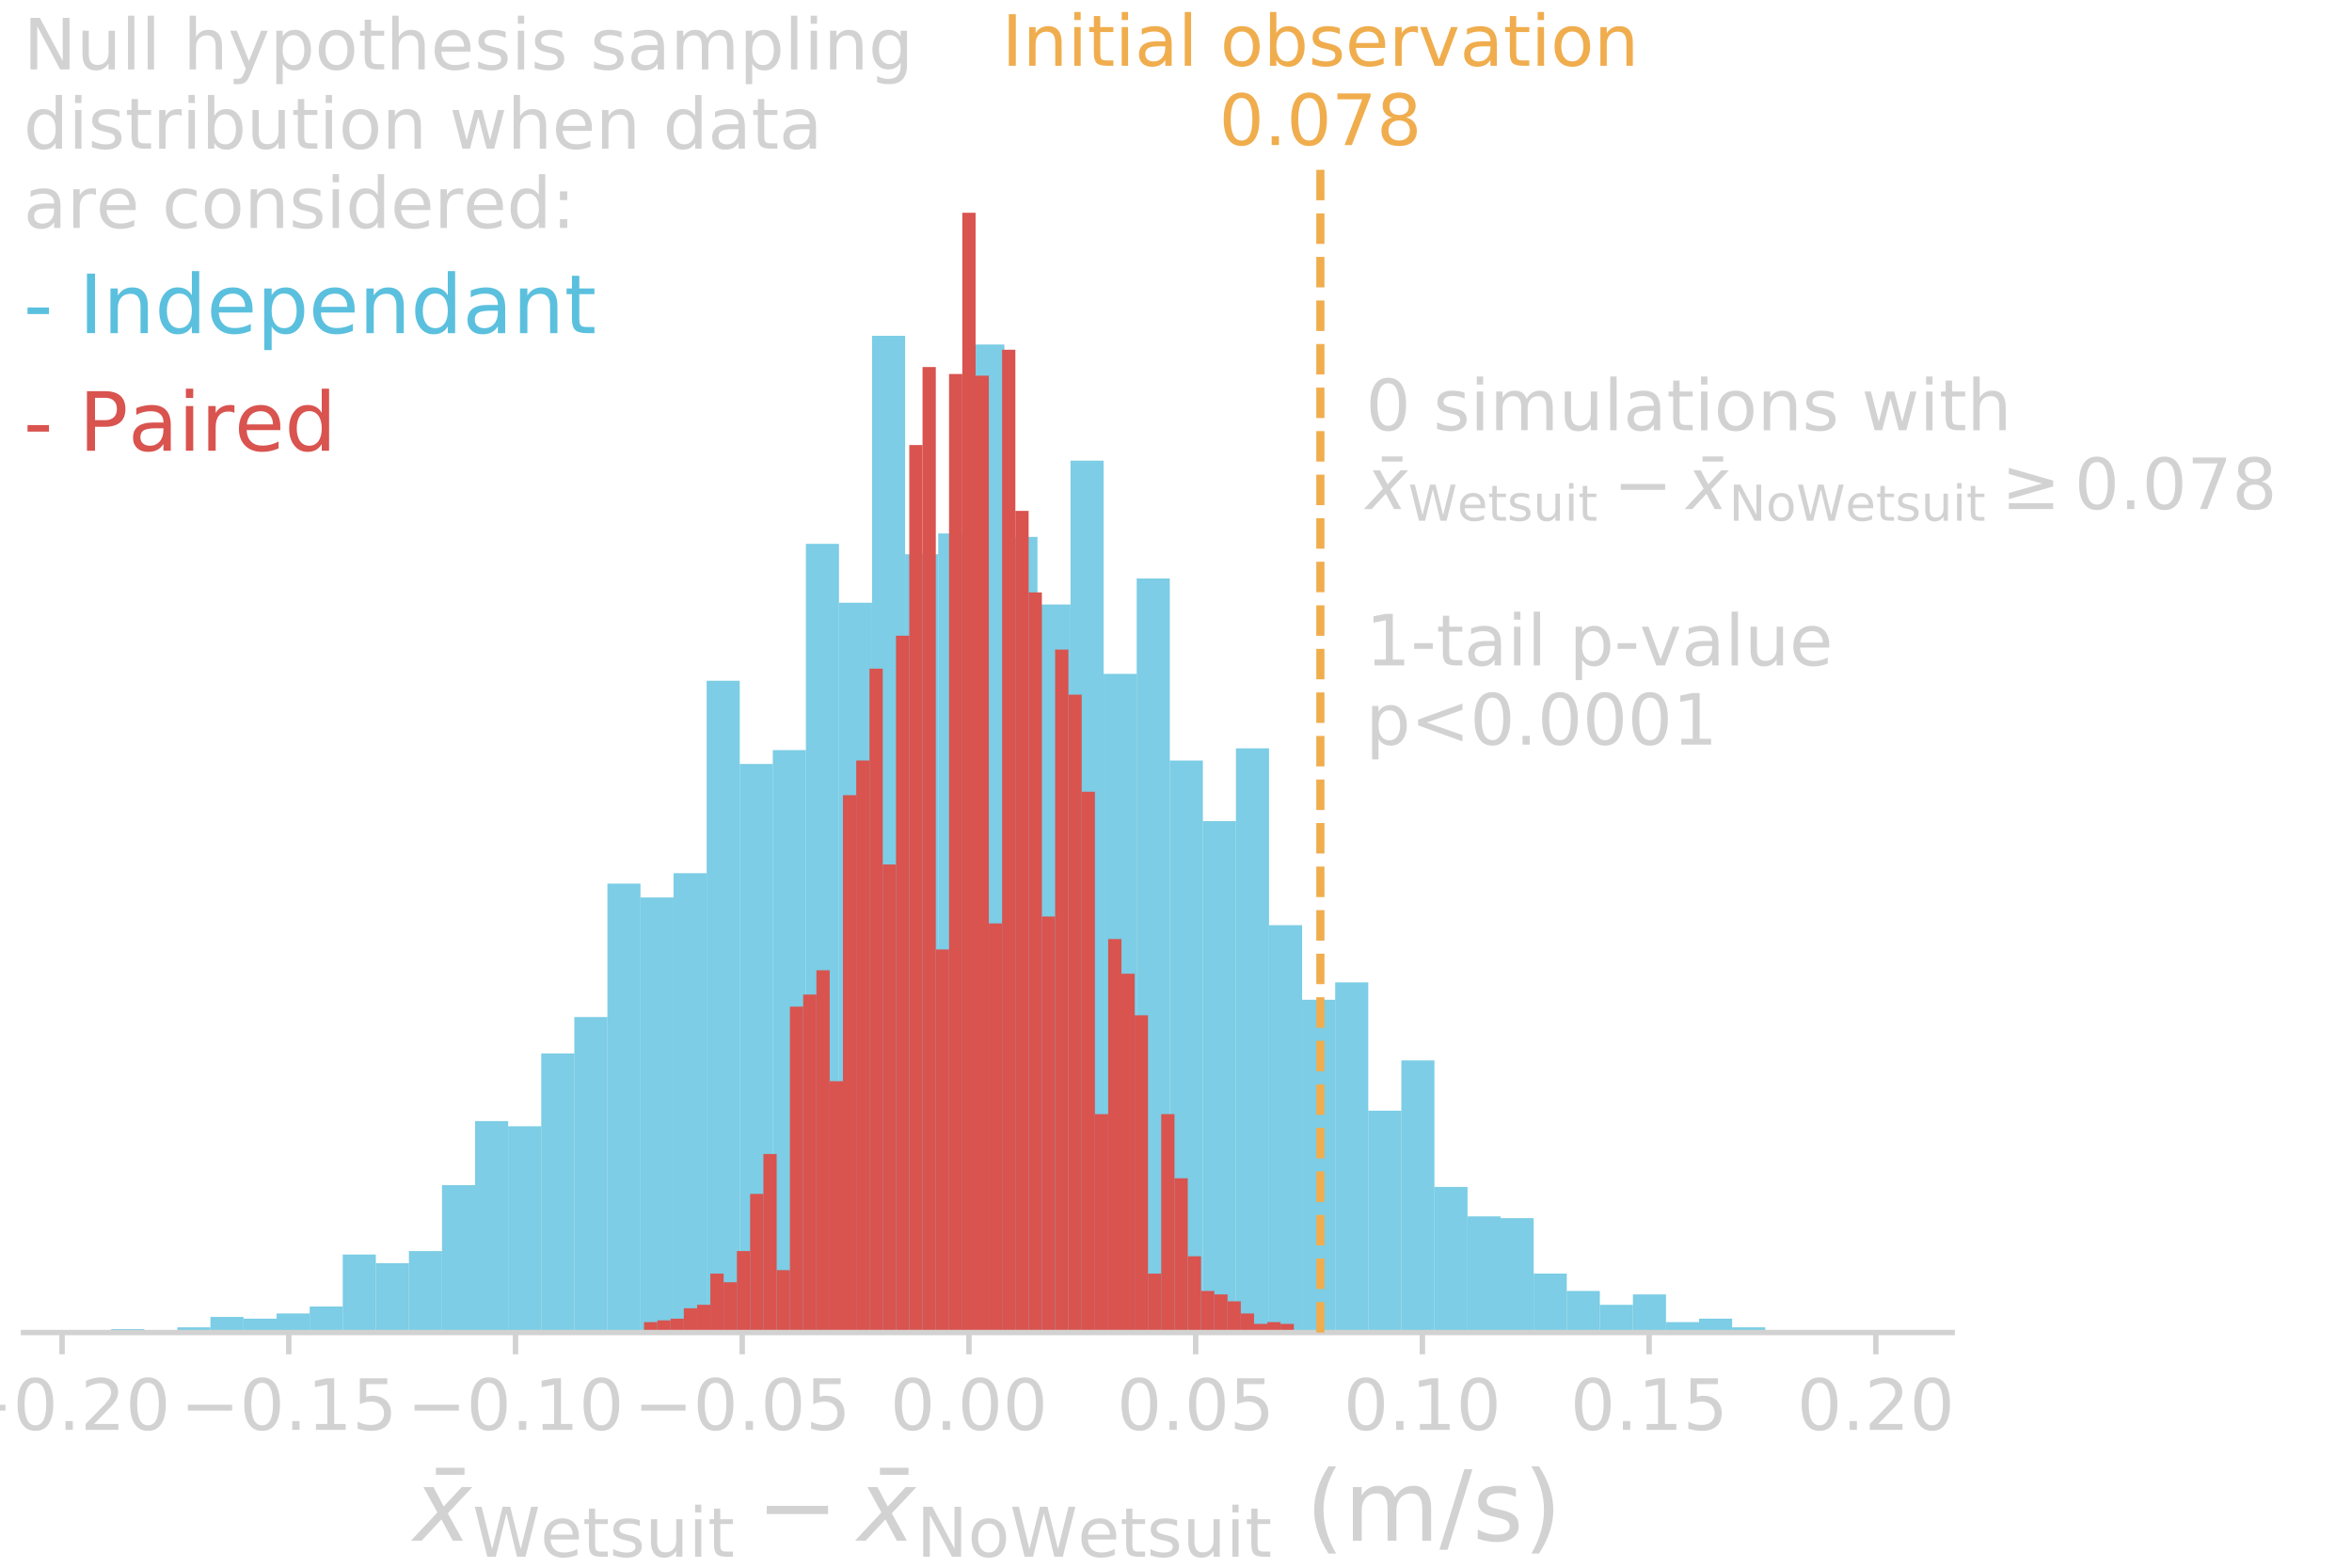 <?xml version="1.0" encoding="utf-8" standalone="no"?>
<!DOCTYPE svg PUBLIC "-//W3C//DTD SVG 1.1//EN"
  "http://www.w3.org/Graphics/SVG/1.1/DTD/svg11.dtd">
<!-- Created with matplotlib (http://matplotlib.org/) -->
<svg height="288pt" version="1.1" viewBox="0 0 432 288" width="432pt" xmlns="http://www.w3.org/2000/svg" xmlns:xlink="http://www.w3.org/1999/xlink">
 <defs>
  <style type="text/css">
*{stroke-linecap:butt;stroke-linejoin:round;}
  </style>
 </defs>
 <g id="figure_1">
  <g id="patch_1">
   <path d="M 0 288 
L 432 288 
L 432 0 
L 0 0 
z
" style="fill:none;"/>
  </g>
  <g id="axes_1">
   <g id="patch_2">
    <path d="M 4.32 244.8 
L 358.56 244.8 
L 358.56 28.8 
L 4.32 28.8 
z
" style="fill:none;"/>
   </g>
   <g id="patch_3">
    <path clip-path="url(#pc8fa976d8b)" d="M 20.422 244.8 
L 26.498 244.8 
L 26.498 244.163 
L 20.422 244.163 
z
" style="fill:#5bc0de;opacity:0.8;"/>
   </g>
   <g id="patch_4">
    <path clip-path="url(#pc8fa976d8b)" d="M 26.498 244.8 
L 32.574 244.8 
L 32.574 244.8 
L 26.498 244.8 
z
" style="fill:#5bc0de;opacity:0.8;"/>
   </g>
   <g id="patch_5">
    <path clip-path="url(#pc8fa976d8b)" d="M 32.574 244.8 
L 38.65 244.8 
L 38.65 243.845 
L 32.574 243.845 
z
" style="fill:#5bc0de;opacity:0.8;"/>
   </g>
   <g id="patch_6">
    <path clip-path="url(#pc8fa976d8b)" d="M 38.65 244.8 
L 44.726 244.8 
L 44.726 241.934 
L 38.65 241.934 
z
" style="fill:#5bc0de;opacity:0.8;"/>
   </g>
   <g id="patch_7">
    <path clip-path="url(#pc8fa976d8b)" d="M 44.726 244.8 
L 50.803 244.8 
L 50.803 242.252 
L 44.726 242.252 
z
" style="fill:#5bc0de;opacity:0.8;"/>
   </g>
   <g id="patch_8">
    <path clip-path="url(#pc8fa976d8b)" d="M 50.803 244.8 
L 56.879 244.8 
L 56.879 241.297 
L 50.803 241.297 
z
" style="fill:#5bc0de;opacity:0.8;"/>
   </g>
   <g id="patch_9">
    <path clip-path="url(#pc8fa976d8b)" d="M 56.879 244.8 
L 62.955 244.8 
L 62.955 240.023 
L 56.879 240.023 
z
" style="fill:#5bc0de;opacity:0.8;"/>
   </g>
   <g id="patch_10">
    <path clip-path="url(#pc8fa976d8b)" d="M 62.955 244.8 
L 69.031 244.8 
L 69.031 230.47 
L 62.955 230.47 
z
" style="fill:#5bc0de;opacity:0.8;"/>
   </g>
   <g id="patch_11">
    <path clip-path="url(#pc8fa976d8b)" d="M 69.031 244.8 
L 75.107 244.8 
L 75.107 232.062 
L 69.031 232.062 
z
" style="fill:#5bc0de;opacity:0.8;"/>
   </g>
   <g id="patch_12">
    <path clip-path="url(#pc8fa976d8b)" d="M 75.107 244.8 
L 81.183 244.8 
L 81.183 229.833 
L 75.107 229.833 
z
" style="fill:#5bc0de;opacity:0.8;"/>
   </g>
   <g id="patch_13">
    <path clip-path="url(#pc8fa976d8b)" d="M 81.183 244.8 
L 87.26 244.8 
L 87.26 217.732 
L 81.183 217.732 
z
" style="fill:#5bc0de;opacity:0.8;"/>
   </g>
   <g id="patch_14">
    <path clip-path="url(#pc8fa976d8b)" d="M 87.26 244.8 
L 93.336 244.8 
L 93.336 205.95 
L 87.26 205.95 
z
" style="fill:#5bc0de;opacity:0.8;"/>
   </g>
   <g id="patch_15">
    <path clip-path="url(#pc8fa976d8b)" d="M 93.336 244.8 
L 99.412 244.8 
L 99.412 206.905 
L 93.336 206.905 
z
" style="fill:#5bc0de;opacity:0.8;"/>
   </g>
   <g id="patch_16">
    <path clip-path="url(#pc8fa976d8b)" d="M 99.412 244.8 
L 105.488 244.8 
L 105.488 193.531 
L 99.412 193.531 
z
" style="fill:#5bc0de;opacity:0.8;"/>
   </g>
   <g id="patch_17">
    <path clip-path="url(#pc8fa976d8b)" d="M 105.488 244.8 
L 111.564 244.8 
L 111.564 186.843 
L 105.488 186.843 
z
" style="fill:#5bc0de;opacity:0.8;"/>
   </g>
   <g id="patch_18">
    <path clip-path="url(#pc8fa976d8b)" d="M 111.564 244.8 
L 117.64 244.8 
L 117.64 162.323 
L 111.564 162.323 
z
" style="fill:#5bc0de;opacity:0.8;"/>
   </g>
   <g id="patch_19">
    <path clip-path="url(#pc8fa976d8b)" d="M 117.64 244.8 
L 123.717 244.8 
L 123.717 164.871 
L 117.64 164.871 
z
" style="fill:#5bc0de;opacity:0.8;"/>
   </g>
   <g id="patch_20">
    <path clip-path="url(#pc8fa976d8b)" d="M 123.717 244.8 
L 129.793 244.8 
L 129.793 160.413 
L 123.717 160.413 
z
" style="fill:#5bc0de;opacity:0.8;"/>
   </g>
   <g id="patch_21">
    <path clip-path="url(#pc8fa976d8b)" d="M 129.793 244.8 
L 135.869 244.8 
L 135.869 125.065 
L 129.793 125.065 
z
" style="fill:#5bc0de;opacity:0.8;"/>
   </g>
   <g id="patch_22">
    <path clip-path="url(#pc8fa976d8b)" d="M 135.869 244.8 
L 141.945 244.8 
L 141.945 140.351 
L 135.869 140.351 
z
" style="fill:#5bc0de;opacity:0.8;"/>
   </g>
   <g id="patch_23">
    <path clip-path="url(#pc8fa976d8b)" d="M 141.945 244.8 
L 148.021 244.8 
L 148.021 137.803 
L 141.945 137.803 
z
" style="fill:#5bc0de;opacity:0.8;"/>
   </g>
   <g id="patch_24">
    <path clip-path="url(#pc8fa976d8b)" d="M 148.021 244.8 
L 154.097 244.8 
L 154.097 99.908 
L 148.021 99.908 
z
" style="fill:#5bc0de;opacity:0.8;"/>
   </g>
   <g id="patch_25">
    <path clip-path="url(#pc8fa976d8b)" d="M 154.097 244.8 
L 160.173 244.8 
L 160.173 110.735 
L 154.097 110.735 
z
" style="fill:#5bc0de;opacity:0.8;"/>
   </g>
   <g id="patch_26">
    <path clip-path="url(#pc8fa976d8b)" d="M 160.173 244.8 
L 166.25 244.8 
L 166.25 61.695 
L 160.173 61.695 
z
" style="fill:#5bc0de;opacity:0.8;"/>
   </g>
   <g id="patch_27">
    <path clip-path="url(#pc8fa976d8b)" d="M 166.25 244.8 
L 172.326 244.8 
L 172.326 101.819 
L 166.25 101.819 
z
" style="fill:#5bc0de;opacity:0.8;"/>
   </g>
   <g id="patch_28">
    <path clip-path="url(#pc8fa976d8b)" d="M 172.326 244.8 
L 178.402 244.8 
L 178.402 97.998 
L 172.326 97.998 
z
" style="fill:#5bc0de;opacity:0.8;"/>
   </g>
   <g id="patch_29">
    <path clip-path="url(#pc8fa976d8b)" d="M 178.402 244.8 
L 184.478 244.8 
L 184.478 63.287 
L 178.402 63.287 
z
" style="fill:#5bc0de;opacity:0.8;"/>
   </g>
   <g id="patch_30">
    <path clip-path="url(#pc8fa976d8b)" d="M 184.478 244.8 
L 190.554 244.8 
L 190.554 98.635 
L 184.478 98.635 
z
" style="fill:#5bc0de;opacity:0.8;"/>
   </g>
   <g id="patch_31">
    <path clip-path="url(#pc8fa976d8b)" d="M 190.554 244.8 
L 196.63 244.8 
L 196.63 111.054 
L 190.554 111.054 
z
" style="fill:#5bc0de;opacity:0.8;"/>
   </g>
   <g id="patch_32">
    <path clip-path="url(#pc8fa976d8b)" d="M 196.63 244.8 
L 202.707 244.8 
L 202.707 84.623 
L 196.63 84.623 
z
" style="fill:#5bc0de;opacity:0.8;"/>
   </g>
   <g id="patch_33">
    <path clip-path="url(#pc8fa976d8b)" d="M 202.707 244.8 
L 208.783 244.8 
L 208.783 123.792 
L 202.707 123.792 
z
" style="fill:#5bc0de;opacity:0.8;"/>
   </g>
   <g id="patch_34">
    <path clip-path="url(#pc8fa976d8b)" d="M 208.783 244.8 
L 214.859 244.8 
L 214.859 106.277 
L 208.783 106.277 
z
" style="fill:#5bc0de;opacity:0.8;"/>
   </g>
   <g id="patch_35">
    <path clip-path="url(#pc8fa976d8b)" d="M 214.859 244.8 
L 220.935 244.8 
L 220.935 139.714 
L 214.859 139.714 
z
" style="fill:#5bc0de;opacity:0.8;"/>
   </g>
   <g id="patch_36">
    <path clip-path="url(#pc8fa976d8b)" d="M 220.935 244.8 
L 227.011 244.8 
L 227.011 150.859 
L 220.935 150.859 
z
" style="fill:#5bc0de;opacity:0.8;"/>
   </g>
   <g id="patch_37">
    <path clip-path="url(#pc8fa976d8b)" d="M 227.011 244.8 
L 233.087 244.8 
L 233.087 137.485 
L 227.011 137.485 
z
" style="fill:#5bc0de;opacity:0.8;"/>
   </g>
   <g id="patch_38">
    <path clip-path="url(#pc8fa976d8b)" d="M 233.087 244.8 
L 239.163 244.8 
L 239.163 169.966 
L 233.087 169.966 
z
" style="fill:#5bc0de;opacity:0.8;"/>
   </g>
   <g id="patch_39">
    <path clip-path="url(#pc8fa976d8b)" d="M 239.163 244.8 
L 245.24 244.8 
L 245.24 183.659 
L 239.163 183.659 
z
" style="fill:#5bc0de;opacity:0.8;"/>
   </g>
   <g id="patch_40">
    <path clip-path="url(#pc8fa976d8b)" d="M 245.24 244.8 
L 251.316 244.8 
L 251.316 180.474 
L 245.24 180.474 
z
" style="fill:#5bc0de;opacity:0.8;"/>
   </g>
   <g id="patch_41">
    <path clip-path="url(#pc8fa976d8b)" d="M 251.316 244.8 
L 257.392 244.8 
L 257.392 204.039 
L 251.316 204.039 
z
" style="fill:#5bc0de;opacity:0.8;"/>
   </g>
   <g id="patch_42">
    <path clip-path="url(#pc8fa976d8b)" d="M 257.392 244.8 
L 263.468 244.8 
L 263.468 194.804 
L 257.392 194.804 
z
" style="fill:#5bc0de;opacity:0.8;"/>
   </g>
   <g id="patch_43">
    <path clip-path="url(#pc8fa976d8b)" d="M 263.468 244.8 
L 269.544 244.8 
L 269.544 218.051 
L 263.468 218.051 
z
" style="fill:#5bc0de;opacity:0.8;"/>
   </g>
   <g id="patch_44">
    <path clip-path="url(#pc8fa976d8b)" d="M 269.544 244.8 
L 275.62 244.8 
L 275.62 223.464 
L 269.544 223.464 
z
" style="fill:#5bc0de;opacity:0.8;"/>
   </g>
   <g id="patch_45">
    <path clip-path="url(#pc8fa976d8b)" d="M 275.62 244.8 
L 281.697 244.8 
L 281.697 223.783 
L 275.62 223.783 
z
" style="fill:#5bc0de;opacity:0.8;"/>
   </g>
   <g id="patch_46">
    <path clip-path="url(#pc8fa976d8b)" d="M 281.697 244.8 
L 287.773 244.8 
L 287.773 233.973 
L 281.697 233.973 
z
" style="fill:#5bc0de;opacity:0.8;"/>
   </g>
   <g id="patch_47">
    <path clip-path="url(#pc8fa976d8b)" d="M 287.773 244.8 
L 293.849 244.8 
L 293.849 237.157 
L 287.773 237.157 
z
" style="fill:#5bc0de;opacity:0.8;"/>
   </g>
   <g id="patch_48">
    <path clip-path="url(#pc8fa976d8b)" d="M 293.849 244.8 
L 299.925 244.8 
L 299.925 239.705 
L 293.849 239.705 
z
" style="fill:#5bc0de;opacity:0.8;"/>
   </g>
   <g id="patch_49">
    <path clip-path="url(#pc8fa976d8b)" d="M 299.925 244.8 
L 306.001 244.8 
L 306.001 237.794 
L 299.925 237.794 
z
" style="fill:#5bc0de;opacity:0.8;"/>
   </g>
   <g id="patch_50">
    <path clip-path="url(#pc8fa976d8b)" d="M 306.001 244.8 
L 312.077 244.8 
L 312.077 242.889 
L 306.001 242.889 
z
" style="fill:#5bc0de;opacity:0.8;"/>
   </g>
   <g id="patch_51">
    <path clip-path="url(#pc8fa976d8b)" d="M 312.077 244.8 
L 318.154 244.8 
L 318.154 242.252 
L 312.077 242.252 
z
" style="fill:#5bc0de;opacity:0.8;"/>
   </g>
   <g id="patch_52">
    <path clip-path="url(#pc8fa976d8b)" d="M 318.154 244.8 
L 324.23 244.8 
L 324.23 243.845 
L 318.154 243.845 
z
" style="fill:#5bc0de;opacity:0.8;"/>
   </g>
   <g id="patch_53">
    <path clip-path="url(#pc8fa976d8b)" d="M 324.23 244.8 
L 330.306 244.8 
L 330.306 244.8 
L 324.23 244.8 
z
" style="fill:#5bc0de;opacity:0.8;"/>
   </g>
   <g id="patch_54">
    <path clip-path="url(#pc8fa976d8b)" d="M 330.306 244.8 
L 336.382 244.8 
L 336.382 244.482 
L 330.306 244.482 
z
" style="fill:#5bc0de;opacity:0.8;"/>
   </g>
   <g id="patch_55">
    <path clip-path="url(#pc8fa976d8b)" d="M 336.382 244.8 
L 342.458 244.8 
L 342.458 244.482 
L 336.382 244.482 
z
" style="fill:#5bc0de;opacity:0.8;"/>
   </g>
   <g id="patch_56">
    <path clip-path="url(#pc8fa976d8b)" d="M 113.424 244.8 
L 115.859 244.8 
L 115.859 244.482 
L 113.424 244.482 
z
" style="fill:#d9534f;"/>
   </g>
   <g id="patch_57">
    <path clip-path="url(#pc8fa976d8b)" d="M 115.859 244.8 
L 118.295 244.8 
L 118.295 244.8 
L 115.859 244.8 
z
" style="fill:#d9534f;"/>
   </g>
   <g id="patch_58">
    <path clip-path="url(#pc8fa976d8b)" d="M 118.295 244.8 
L 120.731 244.8 
L 120.731 242.889 
L 118.295 242.889 
z
" style="fill:#d9534f;"/>
   </g>
   <g id="patch_59">
    <path clip-path="url(#pc8fa976d8b)" d="M 120.731 244.8 
L 123.167 244.8 
L 123.167 242.571 
L 120.731 242.571 
z
" style="fill:#d9534f;"/>
   </g>
   <g id="patch_60">
    <path clip-path="url(#pc8fa976d8b)" d="M 123.167 244.8 
L 125.602 244.8 
L 125.602 242.252 
L 123.167 242.252 
z
" style="fill:#d9534f;"/>
   </g>
   <g id="patch_61">
    <path clip-path="url(#pc8fa976d8b)" d="M 125.602 244.8 
L 128.038 244.8 
L 128.038 240.342 
L 125.602 240.342 
z
" style="fill:#d9534f;"/>
   </g>
   <g id="patch_62">
    <path clip-path="url(#pc8fa976d8b)" d="M 128.038 244.8 
L 130.474 244.8 
L 130.474 239.705 
L 128.038 239.705 
z
" style="fill:#d9534f;"/>
   </g>
   <g id="patch_63">
    <path clip-path="url(#pc8fa976d8b)" d="M 130.474 244.8 
L 132.909 244.8 
L 132.909 233.973 
L 130.474 233.973 
z
" style="fill:#d9534f;"/>
   </g>
   <g id="patch_64">
    <path clip-path="url(#pc8fa976d8b)" d="M 132.909 244.8 
L 135.345 244.8 
L 135.345 235.565 
L 132.909 235.565 
z
" style="fill:#d9534f;"/>
   </g>
   <g id="patch_65">
    <path clip-path="url(#pc8fa976d8b)" d="M 135.345 244.8 
L 137.781 244.8 
L 137.781 229.833 
L 135.345 229.833 
z
" style="fill:#d9534f;"/>
   </g>
   <g id="patch_66">
    <path clip-path="url(#pc8fa976d8b)" d="M 137.781 244.8 
L 140.216 244.8 
L 140.216 219.325 
L 137.781 219.325 
z
" style="fill:#d9534f;"/>
   </g>
   <g id="patch_67">
    <path clip-path="url(#pc8fa976d8b)" d="M 140.216 244.8 
L 142.652 244.8 
L 142.652 212 
L 140.216 212 
z
" style="fill:#d9534f;"/>
   </g>
   <g id="patch_68">
    <path clip-path="url(#pc8fa976d8b)" d="M 142.652 244.8 
L 145.088 244.8 
L 145.088 233.336 
L 142.652 233.336 
z
" style="fill:#d9534f;"/>
   </g>
   <g id="patch_69">
    <path clip-path="url(#pc8fa976d8b)" d="M 145.088 244.8 
L 147.524 244.8 
L 147.524 184.933 
L 145.088 184.933 
z
" style="fill:#d9534f;"/>
   </g>
   <g id="patch_70">
    <path clip-path="url(#pc8fa976d8b)" d="M 147.524 244.8 
L 149.959 244.8 
L 149.959 182.704 
L 147.524 182.704 
z
" style="fill:#d9534f;"/>
   </g>
   <g id="patch_71">
    <path clip-path="url(#pc8fa976d8b)" d="M 149.959 244.8 
L 152.395 244.8 
L 152.395 178.245 
L 149.959 178.245 
z
" style="fill:#d9534f;"/>
   </g>
   <g id="patch_72">
    <path clip-path="url(#pc8fa976d8b)" d="M 152.395 244.8 
L 154.831 244.8 
L 154.831 198.626 
L 152.395 198.626 
z
" style="fill:#d9534f;"/>
   </g>
   <g id="patch_73">
    <path clip-path="url(#pc8fa976d8b)" d="M 154.831 244.8 
L 157.266 244.8 
L 157.266 146.083 
L 154.831 146.083 
z
" style="fill:#d9534f;"/>
   </g>
   <g id="patch_74">
    <path clip-path="url(#pc8fa976d8b)" d="M 157.266 244.8 
L 159.702 244.8 
L 159.702 139.714 
L 157.266 139.714 
z
" style="fill:#d9534f;"/>
   </g>
   <g id="patch_75">
    <path clip-path="url(#pc8fa976d8b)" d="M 159.702 244.8 
L 162.138 244.8 
L 162.138 122.836 
L 159.702 122.836 
z
" style="fill:#d9534f;"/>
   </g>
   <g id="patch_76">
    <path clip-path="url(#pc8fa976d8b)" d="M 162.138 244.8 
L 164.573 244.8 
L 164.573 158.82 
L 162.138 158.82 
z
" style="fill:#d9534f;"/>
   </g>
   <g id="patch_77">
    <path clip-path="url(#pc8fa976d8b)" d="M 164.573 244.8 
L 167.009 244.8 
L 167.009 116.786 
L 164.573 116.786 
z
" style="fill:#d9534f;"/>
   </g>
   <g id="patch_78">
    <path clip-path="url(#pc8fa976d8b)" d="M 167.009 244.8 
L 169.445 244.8 
L 169.445 81.757 
L 167.009 81.757 
z
" style="fill:#d9534f;"/>
   </g>
   <g id="patch_79">
    <path clip-path="url(#pc8fa976d8b)" d="M 169.445 244.8 
L 171.881 244.8 
L 171.881 67.427 
L 169.445 67.427 
z
" style="fill:#d9534f;"/>
   </g>
   <g id="patch_80">
    <path clip-path="url(#pc8fa976d8b)" d="M 171.881 244.8 
L 174.316 244.8 
L 174.316 174.424 
L 171.881 174.424 
z
" style="fill:#d9534f;"/>
   </g>
   <g id="patch_81">
    <path clip-path="url(#pc8fa976d8b)" d="M 174.316 244.8 
L 176.752 244.8 
L 176.752 68.701 
L 174.316 68.701 
z
" style="fill:#d9534f;"/>
   </g>
   <g id="patch_82">
    <path clip-path="url(#pc8fa976d8b)" d="M 176.752 244.8 
L 179.188 244.8 
L 179.188 39.086 
L 176.752 39.086 
z
" style="fill:#d9534f;"/>
   </g>
   <g id="patch_83">
    <path clip-path="url(#pc8fa976d8b)" d="M 179.188 244.8 
L 181.623 244.8 
L 181.623 69.019 
L 179.188 69.019 
z
" style="fill:#d9534f;"/>
   </g>
   <g id="patch_84">
    <path clip-path="url(#pc8fa976d8b)" d="M 181.623 244.8 
L 184.059 244.8 
L 184.059 169.647 
L 181.623 169.647 
z
" style="fill:#d9534f;"/>
   </g>
   <g id="patch_85">
    <path clip-path="url(#pc8fa976d8b)" d="M 184.059 244.8 
L 186.495 244.8 
L 186.495 64.243 
L 184.059 64.243 
z
" style="fill:#d9534f;"/>
   </g>
   <g id="patch_86">
    <path clip-path="url(#pc8fa976d8b)" d="M 186.495 244.8 
L 188.93 244.8 
L 188.93 93.858 
L 186.495 93.858 
z
" style="fill:#d9534f;"/>
   </g>
   <g id="patch_87">
    <path clip-path="url(#pc8fa976d8b)" d="M 188.93 244.8 
L 191.366 244.8 
L 191.366 108.825 
L 188.93 108.825 
z
" style="fill:#d9534f;"/>
   </g>
   <g id="patch_88">
    <path clip-path="url(#pc8fa976d8b)" d="M 191.366 244.8 
L 193.802 244.8 
L 193.802 168.374 
L 191.366 168.374 
z
" style="fill:#d9534f;"/>
   </g>
   <g id="patch_89">
    <path clip-path="url(#pc8fa976d8b)" d="M 193.802 244.8 
L 196.238 244.8 
L 196.238 119.333 
L 193.802 119.333 
z
" style="fill:#d9534f;"/>
   </g>
   <g id="patch_90">
    <path clip-path="url(#pc8fa976d8b)" d="M 196.238 244.8 
L 198.673 244.8 
L 198.673 127.613 
L 196.238 127.613 
z
" style="fill:#d9534f;"/>
   </g>
   <g id="patch_91">
    <path clip-path="url(#pc8fa976d8b)" d="M 198.673 244.8 
L 201.109 244.8 
L 201.109 145.446 
L 198.673 145.446 
z
" style="fill:#d9534f;"/>
   </g>
   <g id="patch_92">
    <path clip-path="url(#pc8fa976d8b)" d="M 201.109 244.8 
L 203.545 244.8 
L 203.545 204.676 
L 201.109 204.676 
z
" style="fill:#d9534f;"/>
   </g>
   <g id="patch_93">
    <path clip-path="url(#pc8fa976d8b)" d="M 203.545 244.8 
L 205.98 244.8 
L 205.98 172.513 
L 203.545 172.513 
z
" style="fill:#d9534f;"/>
   </g>
   <g id="patch_94">
    <path clip-path="url(#pc8fa976d8b)" d="M 205.98 244.8 
L 208.416 244.8 
L 208.416 178.882 
L 205.98 178.882 
z
" style="fill:#d9534f;"/>
   </g>
   <g id="patch_95">
    <path clip-path="url(#pc8fa976d8b)" d="M 208.416 244.8 
L 210.852 244.8 
L 210.852 186.525 
L 208.416 186.525 
z
" style="fill:#d9534f;"/>
   </g>
   <g id="patch_96">
    <path clip-path="url(#pc8fa976d8b)" d="M 210.852 244.8 
L 213.287 244.8 
L 213.287 233.973 
L 210.852 233.973 
z
" style="fill:#d9534f;"/>
   </g>
   <g id="patch_97">
    <path clip-path="url(#pc8fa976d8b)" d="M 213.287 244.8 
L 215.723 244.8 
L 215.723 204.676 
L 213.287 204.676 
z
" style="fill:#d9534f;"/>
   </g>
   <g id="patch_98">
    <path clip-path="url(#pc8fa976d8b)" d="M 215.723 244.8 
L 218.159 244.8 
L 218.159 216.459 
L 215.723 216.459 
z
" style="fill:#d9534f;"/>
   </g>
   <g id="patch_99">
    <path clip-path="url(#pc8fa976d8b)" d="M 218.159 244.8 
L 220.595 244.8 
L 220.595 230.789 
L 218.159 230.789 
z
" style="fill:#d9534f;"/>
   </g>
   <g id="patch_100">
    <path clip-path="url(#pc8fa976d8b)" d="M 220.595 244.8 
L 223.03 244.8 
L 223.03 237.157 
L 220.595 237.157 
z
" style="fill:#d9534f;"/>
   </g>
   <g id="patch_101">
    <path clip-path="url(#pc8fa976d8b)" d="M 223.03 244.8 
L 225.466 244.8 
L 225.466 237.794 
L 223.03 237.794 
z
" style="fill:#d9534f;"/>
   </g>
   <g id="patch_102">
    <path clip-path="url(#pc8fa976d8b)" d="M 225.466 244.8 
L 227.902 244.8 
L 227.902 239.068 
L 225.466 239.068 
z
" style="fill:#d9534f;"/>
   </g>
   <g id="patch_103">
    <path clip-path="url(#pc8fa976d8b)" d="M 227.902 244.8 
L 230.337 244.8 
L 230.337 241.297 
L 227.902 241.297 
z
" style="fill:#d9534f;"/>
   </g>
   <g id="patch_104">
    <path clip-path="url(#pc8fa976d8b)" d="M 230.337 244.8 
L 232.773 244.8 
L 232.773 243.208 
L 230.337 243.208 
z
" style="fill:#d9534f;"/>
   </g>
   <g id="patch_105">
    <path clip-path="url(#pc8fa976d8b)" d="M 232.773 244.8 
L 235.209 244.8 
L 235.209 242.889 
L 232.773 242.889 
z
" style="fill:#d9534f;"/>
   </g>
   <g id="patch_106">
    <path clip-path="url(#pc8fa976d8b)" d="M 235.209 244.8 
L 237.644 244.8 
L 237.644 243.208 
L 235.209 243.208 
z
" style="fill:#d9534f;"/>
   </g>
   <g id="patch_107">
    <path clip-path="url(#pc8fa976d8b)" d="M 237.644 244.8 
L 240.08 244.8 
L 240.08 244.8 
L 237.644 244.8 
z
" style="fill:#d9534f;"/>
   </g>
   <g id="patch_108">
    <path clip-path="url(#pc8fa976d8b)" d="M 240.08 244.8 
L 242.516 244.8 
L 242.516 244.482 
L 240.08 244.482 
z
" style="fill:#d9534f;"/>
   </g>
   <g id="matplotlib.axis_1">
    <g id="xtick_1">
     <g id="line2d_1">
      <defs>
       <path d="M 0 0 
L 0 4 
" id="m8195003216" style="stroke:#d2d2d2;"/>
      </defs>
      <g>
       <use style="fill:#d2d2d2;stroke:#d2d2d2;" x="11.399" xlink:href="#m8195003216" y="244.8"/>
      </g>
     </g>
     <g id="text_1">
      <!-- −0.20 -->
      <defs>
       <path d="M 10.594 35.5 
L 73.188 35.5 
L 73.188 27.203 
L 10.594 27.203 
z
" id="DejaVuSans-2212"/>
       <path d="M 31.781 66.406 
Q 24.172 66.406 20.328 58.906 
Q 16.5 51.422 16.5 36.375 
Q 16.5 21.391 20.328 13.891 
Q 24.172 6.391 31.781 6.391 
Q 39.453 6.391 43.281 13.891 
Q 47.125 21.391 47.125 36.375 
Q 47.125 51.422 43.281 58.906 
Q 39.453 66.406 31.781 66.406 
M 31.781 74.219 
Q 44.047 74.219 50.516 64.516 
Q 56.984 54.828 56.984 36.375 
Q 56.984 17.969 50.516 8.266 
Q 44.047 -1.422 31.781 -1.422 
Q 19.531 -1.422 13.062 8.266 
Q 6.594 17.969 6.594 36.375 
Q 6.594 54.828 13.062 64.516 
Q 19.531 74.219 31.781 74.219 
" id="DejaVuSans-30"/>
       <path d="M 10.688 12.406 
L 21 12.406 
L 21 0 
L 10.688 0 
z
" id="DejaVuSans-2e"/>
       <path d="M 19.188 8.297 
L 53.609 8.297 
L 53.609 0 
L 7.328 0 
L 7.328 8.297 
Q 12.938 14.109 22.625 23.891 
Q 32.328 33.688 34.812 36.531 
Q 39.547 41.844 41.422 45.531 
Q 43.312 49.219 43.312 52.781 
Q 43.312 58.594 39.234 62.25 
Q 35.156 65.922 28.609 65.922 
Q 23.969 65.922 18.812 64.312 
Q 13.672 62.703 7.812 59.422 
L 7.812 69.391 
Q 13.766 71.781 18.938 73 
Q 24.125 74.219 28.422 74.219 
Q 39.75 74.219 46.484 68.547 
Q 53.219 62.891 53.219 53.422 
Q 53.219 48.922 51.531 44.891 
Q 49.859 40.875 45.406 35.406 
Q 44.188 33.984 37.641 27.219 
Q 31.109 20.453 19.188 8.297 
" id="DejaVuSans-32"/>
      </defs>
      <g style="fill:#d2d2d2;" transform="translate(-8.52 262.678)scale(0.13 -0.13)">
       <use xlink:href="#DejaVuSans-2212"/>
       <use x="83.789" xlink:href="#DejaVuSans-30"/>
       <use x="147.412" xlink:href="#DejaVuSans-2e"/>
       <use x="179.199" xlink:href="#DejaVuSans-32"/>
       <use x="242.822" xlink:href="#DejaVuSans-30"/>
      </g>
     </g>
    </g>
    <g id="xtick_2">
     <g id="line2d_2">
      <g>
       <use style="fill:#d2d2d2;stroke:#d2d2d2;" x="53.042" xlink:href="#m8195003216" y="244.8"/>
      </g>
     </g>
     <g id="text_2">
      <!-- −0.15 -->
      <defs>
       <path d="M 12.406 8.297 
L 28.516 8.297 
L 28.516 63.922 
L 10.984 60.406 
L 10.984 69.391 
L 28.422 72.906 
L 38.281 72.906 
L 38.281 8.297 
L 54.391 8.297 
L 54.391 0 
L 12.406 0 
z
" id="DejaVuSans-31"/>
       <path d="M 10.797 72.906 
L 49.516 72.906 
L 49.516 64.594 
L 19.828 64.594 
L 19.828 46.734 
Q 21.969 47.469 24.109 47.828 
Q 26.266 48.188 28.422 48.188 
Q 40.625 48.188 47.75 41.5 
Q 54.891 34.812 54.891 23.391 
Q 54.891 11.625 47.562 5.094 
Q 40.234 -1.422 26.906 -1.422 
Q 22.312 -1.422 17.547 -0.641 
Q 12.797 0.141 7.719 1.703 
L 7.719 11.625 
Q 12.109 9.234 16.797 8.062 
Q 21.484 6.891 26.703 6.891 
Q 35.156 6.891 40.078 11.328 
Q 45.016 15.766 45.016 23.391 
Q 45.016 31 40.078 35.438 
Q 35.156 39.891 26.703 39.891 
Q 22.75 39.891 18.812 39.016 
Q 14.891 38.141 10.797 36.281 
z
" id="DejaVuSans-35"/>
      </defs>
      <g style="fill:#d2d2d2;" transform="translate(33.122 262.678)scale(0.13 -0.13)">
       <use xlink:href="#DejaVuSans-2212"/>
       <use x="83.789" xlink:href="#DejaVuSans-30"/>
       <use x="147.412" xlink:href="#DejaVuSans-2e"/>
       <use x="179.199" xlink:href="#DejaVuSans-31"/>
       <use x="242.822" xlink:href="#DejaVuSans-35"/>
      </g>
     </g>
    </g>
    <g id="xtick_3">
     <g id="line2d_3">
      <g>
       <use style="fill:#d2d2d2;stroke:#d2d2d2;" x="94.685" xlink:href="#m8195003216" y="244.8"/>
      </g>
     </g>
     <g id="text_3">
      <!-- −0.10 -->
      <g style="fill:#d2d2d2;" transform="translate(74.765 262.678)scale(0.13 -0.13)">
       <use xlink:href="#DejaVuSans-2212"/>
       <use x="83.789" xlink:href="#DejaVuSans-30"/>
       <use x="147.412" xlink:href="#DejaVuSans-2e"/>
       <use x="179.199" xlink:href="#DejaVuSans-31"/>
       <use x="242.822" xlink:href="#DejaVuSans-30"/>
      </g>
     </g>
    </g>
    <g id="xtick_4">
     <g id="line2d_4">
      <g>
       <use style="fill:#d2d2d2;stroke:#d2d2d2;" x="136.327" xlink:href="#m8195003216" y="244.8"/>
      </g>
     </g>
     <g id="text_4">
      <!-- −0.05 -->
      <g style="fill:#d2d2d2;" transform="translate(116.408 262.678)scale(0.13 -0.13)">
       <use xlink:href="#DejaVuSans-2212"/>
       <use x="83.789" xlink:href="#DejaVuSans-30"/>
       <use x="147.412" xlink:href="#DejaVuSans-2e"/>
       <use x="179.199" xlink:href="#DejaVuSans-30"/>
       <use x="242.822" xlink:href="#DejaVuSans-35"/>
      </g>
     </g>
    </g>
    <g id="xtick_5">
     <g id="line2d_5">
      <g>
       <use style="fill:#d2d2d2;stroke:#d2d2d2;" x="177.97" xlink:href="#m8195003216" y="244.8"/>
      </g>
     </g>
     <g id="text_5">
      <!-- 0.00 -->
      <g style="fill:#d2d2d2;" transform="translate(163.497 262.678)scale(0.13 -0.13)">
       <use xlink:href="#DejaVuSans-30"/>
       <use x="63.623" xlink:href="#DejaVuSans-2e"/>
       <use x="95.41" xlink:href="#DejaVuSans-30"/>
       <use x="159.033" xlink:href="#DejaVuSans-30"/>
      </g>
     </g>
    </g>
    <g id="xtick_6">
     <g id="line2d_6">
      <g>
       <use style="fill:#d2d2d2;stroke:#d2d2d2;" x="219.612" xlink:href="#m8195003216" y="244.8"/>
      </g>
     </g>
     <g id="text_6">
      <!-- 0.05 -->
      <g style="fill:#d2d2d2;" transform="translate(205.14 262.678)scale(0.13 -0.13)">
       <use xlink:href="#DejaVuSans-30"/>
       <use x="63.623" xlink:href="#DejaVuSans-2e"/>
       <use x="95.41" xlink:href="#DejaVuSans-30"/>
       <use x="159.033" xlink:href="#DejaVuSans-35"/>
      </g>
     </g>
    </g>
    <g id="xtick_7">
     <g id="line2d_7">
      <g>
       <use style="fill:#d2d2d2;stroke:#d2d2d2;" x="261.255" xlink:href="#m8195003216" y="244.8"/>
      </g>
     </g>
     <g id="text_7">
      <!-- 0.10 -->
      <g style="fill:#d2d2d2;" transform="translate(246.782 262.678)scale(0.13 -0.13)">
       <use xlink:href="#DejaVuSans-30"/>
       <use x="63.623" xlink:href="#DejaVuSans-2e"/>
       <use x="95.41" xlink:href="#DejaVuSans-31"/>
       <use x="159.033" xlink:href="#DejaVuSans-30"/>
      </g>
     </g>
    </g>
    <g id="xtick_8">
     <g id="line2d_8">
      <g>
       <use style="fill:#d2d2d2;stroke:#d2d2d2;" x="302.898" xlink:href="#m8195003216" y="244.8"/>
      </g>
     </g>
     <g id="text_8">
      <!-- 0.15 -->
      <g style="fill:#d2d2d2;" transform="translate(288.425 262.678)scale(0.13 -0.13)">
       <use xlink:href="#DejaVuSans-30"/>
       <use x="63.623" xlink:href="#DejaVuSans-2e"/>
       <use x="95.41" xlink:href="#DejaVuSans-31"/>
       <use x="159.033" xlink:href="#DejaVuSans-35"/>
      </g>
     </g>
    </g>
    <g id="xtick_9">
     <g id="line2d_9">
      <g>
       <use style="fill:#d2d2d2;stroke:#d2d2d2;" x="344.54" xlink:href="#m8195003216" y="244.8"/>
      </g>
     </g>
     <g id="text_9">
      <!-- 0.20 -->
      <g style="fill:#d2d2d2;" transform="translate(330.068 262.678)scale(0.13 -0.13)">
       <use xlink:href="#DejaVuSans-30"/>
       <use x="63.623" xlink:href="#DejaVuSans-2e"/>
       <use x="95.41" xlink:href="#DejaVuSans-32"/>
       <use x="159.033" xlink:href="#DejaVuSans-30"/>
      </g>
     </g>
    </g>
    <g id="text_10">
     <!-- $\bar{x}_{\mathrm{Wetsuit}}-\bar{x}_{\mathrm{No Wetsuit}}$ (m/s) -->
     <defs>
      <path d="M -39.344 74.516 
L -10.156 74.516 
L -10.156 67.281 
L -39.344 67.281 
z
" id="DejaVuSans-304"/>
      <path d="M 60.016 54.688 
L 34.906 27.875 
L 50.297 0 
L 39.984 0 
L 28.422 21.688 
L 8.297 0 
L -2.594 0 
L 24.312 28.812 
L 10.016 54.688 
L 20.312 54.688 
L 30.812 34.906 
L 49.125 54.688 
z
" id="DejaVuSans-Oblique-78"/>
      <path d="M 3.328 72.906 
L 13.281 72.906 
L 28.609 11.281 
L 43.891 72.906 
L 54.984 72.906 
L 70.312 11.281 
L 85.594 72.906 
L 95.609 72.906 
L 77.297 0 
L 64.891 0 
L 49.516 63.281 
L 33.984 0 
L 21.578 0 
z
" id="DejaVuSans-57"/>
      <path d="M 56.203 29.594 
L 56.203 25.203 
L 14.891 25.203 
Q 15.484 15.922 20.484 11.062 
Q 25.484 6.203 34.422 6.203 
Q 39.594 6.203 44.453 7.469 
Q 49.312 8.734 54.109 11.281 
L 54.109 2.781 
Q 49.266 0.734 44.188 -0.344 
Q 39.109 -1.422 33.891 -1.422 
Q 20.797 -1.422 13.156 6.188 
Q 5.516 13.812 5.516 26.812 
Q 5.516 40.234 12.766 48.109 
Q 20.016 56 32.328 56 
Q 43.359 56 49.781 48.891 
Q 56.203 41.797 56.203 29.594 
M 47.219 32.234 
Q 47.125 39.594 43.094 43.984 
Q 39.062 48.391 32.422 48.391 
Q 24.906 48.391 20.391 44.141 
Q 15.875 39.891 15.188 32.172 
z
" id="DejaVuSans-65"/>
      <path d="M 18.312 70.219 
L 18.312 54.688 
L 36.812 54.688 
L 36.812 47.703 
L 18.312 47.703 
L 18.312 18.016 
Q 18.312 11.328 20.141 9.422 
Q 21.969 7.516 27.594 7.516 
L 36.812 7.516 
L 36.812 0 
L 27.594 0 
Q 17.188 0 13.234 3.875 
Q 9.281 7.766 9.281 18.016 
L 9.281 47.703 
L 2.688 47.703 
L 2.688 54.688 
L 9.281 54.688 
L 9.281 70.219 
z
" id="DejaVuSans-74"/>
      <path d="M 44.281 53.078 
L 44.281 44.578 
Q 40.484 46.531 36.375 47.5 
Q 32.281 48.484 27.875 48.484 
Q 21.188 48.484 17.844 46.438 
Q 14.5 44.391 14.5 40.281 
Q 14.5 37.156 16.891 35.375 
Q 19.281 33.594 26.516 31.984 
L 29.594 31.297 
Q 39.156 29.25 43.188 25.516 
Q 47.219 21.781 47.219 15.094 
Q 47.219 7.469 41.188 3.016 
Q 35.156 -1.422 24.609 -1.422 
Q 20.219 -1.422 15.453 -0.562 
Q 10.688 0.297 5.422 2 
L 5.422 11.281 
Q 10.406 8.688 15.234 7.391 
Q 20.062 6.109 24.812 6.109 
Q 31.156 6.109 34.562 8.281 
Q 37.984 10.453 37.984 14.406 
Q 37.984 18.062 35.516 20.016 
Q 33.062 21.969 24.703 23.781 
L 21.578 24.516 
Q 13.234 26.266 9.516 29.906 
Q 5.812 33.547 5.812 39.891 
Q 5.812 47.609 11.281 51.797 
Q 16.75 56 26.812 56 
Q 31.781 56 36.172 55.266 
Q 40.578 54.547 44.281 53.078 
" id="DejaVuSans-73"/>
      <path d="M 8.5 21.578 
L 8.5 54.688 
L 17.484 54.688 
L 17.484 21.922 
Q 17.484 14.156 20.5 10.266 
Q 23.531 6.391 29.594 6.391 
Q 36.859 6.391 41.078 11.031 
Q 45.312 15.672 45.312 23.688 
L 45.312 54.688 
L 54.297 54.688 
L 54.297 0 
L 45.312 0 
L 45.312 8.406 
Q 42.047 3.422 37.719 1 
Q 33.406 -1.422 27.688 -1.422 
Q 18.266 -1.422 13.375 4.438 
Q 8.5 10.297 8.5 21.578 
M 31.109 56 
z
" id="DejaVuSans-75"/>
      <path d="M 9.422 54.688 
L 18.406 54.688 
L 18.406 0 
L 9.422 0 
z
M 9.422 75.984 
L 18.406 75.984 
L 18.406 64.594 
L 9.422 64.594 
z
" id="DejaVuSans-69"/>
      <path d="M 9.812 72.906 
L 23.094 72.906 
L 55.422 11.922 
L 55.422 72.906 
L 64.984 72.906 
L 64.984 0 
L 51.703 0 
L 19.391 60.984 
L 19.391 0 
L 9.812 0 
z
" id="DejaVuSans-4e"/>
      <path d="M 30.609 48.391 
Q 23.391 48.391 19.188 42.75 
Q 14.984 37.109 14.984 27.297 
Q 14.984 17.484 19.156 11.844 
Q 23.344 6.203 30.609 6.203 
Q 37.797 6.203 41.984 11.859 
Q 46.188 17.531 46.188 27.297 
Q 46.188 37.016 41.984 42.703 
Q 37.797 48.391 30.609 48.391 
M 30.609 56 
Q 42.328 56 49.016 48.375 
Q 55.719 40.766 55.719 27.297 
Q 55.719 13.875 49.016 6.219 
Q 42.328 -1.422 30.609 -1.422 
Q 18.844 -1.422 12.172 6.219 
Q 5.516 13.875 5.516 27.297 
Q 5.516 40.766 12.172 48.375 
Q 18.844 56 30.609 56 
" id="DejaVuSans-6f"/>
      <path id="DejaVuSans-20"/>
      <path d="M 31 75.875 
Q 24.469 64.656 21.281 53.656 
Q 18.109 42.672 18.109 31.391 
Q 18.109 20.125 21.312 9.062 
Q 24.516 -2 31 -13.188 
L 23.188 -13.188 
Q 15.875 -1.703 12.234 9.375 
Q 8.594 20.453 8.594 31.391 
Q 8.594 42.281 12.203 53.312 
Q 15.828 64.359 23.188 75.875 
z
" id="DejaVuSans-28"/>
      <path d="M 52 44.188 
Q 55.375 50.25 60.062 53.125 
Q 64.75 56 71.094 56 
Q 79.641 56 84.281 50.016 
Q 88.922 44.047 88.922 33.016 
L 88.922 0 
L 79.891 0 
L 79.891 32.719 
Q 79.891 40.578 77.094 44.375 
Q 74.312 48.188 68.609 48.188 
Q 61.625 48.188 57.562 43.547 
Q 53.516 38.922 53.516 30.906 
L 53.516 0 
L 44.484 0 
L 44.484 32.719 
Q 44.484 40.625 41.703 44.406 
Q 38.922 48.188 33.109 48.188 
Q 26.219 48.188 22.156 43.531 
Q 18.109 38.875 18.109 30.906 
L 18.109 0 
L 9.078 0 
L 9.078 54.688 
L 18.109 54.688 
L 18.109 46.188 
Q 21.188 51.219 25.484 53.609 
Q 29.781 56 35.688 56 
Q 41.656 56 45.828 52.969 
Q 50 49.953 52 44.188 
" id="DejaVuSans-6d"/>
      <path d="M 25.391 72.906 
L 33.688 72.906 
L 8.297 -9.281 
L 0 -9.281 
z
" id="DejaVuSans-2f"/>
      <path d="M 8.016 75.875 
L 15.828 75.875 
Q 23.141 64.359 26.781 53.312 
Q 30.422 42.281 30.422 31.391 
Q 30.422 20.453 26.781 9.375 
Q 23.141 -1.703 15.828 -13.188 
L 8.016 -13.188 
Q 14.5 -2 17.703 9.062 
Q 20.906 20.125 20.906 31.391 
Q 20.906 42.672 17.703 53.656 
Q 14.5 64.656 8.016 75.875 
" id="DejaVuSans-29"/>
     </defs>
     <g style="fill:#d2d2d2;" transform="translate(75.96 283.059)scale(0.18 -0.18)">
      <use transform="translate(62.139 0.031)" xlink:href="#DejaVuSans-304"/>
      <use transform="translate(0 0.125)" xlink:href="#DejaVuSans-Oblique-78"/>
      <use transform="translate(60.137 -16.281)scale(0.7)" xlink:href="#DejaVuSans-57"/>
      <use transform="translate(129.351 -16.281)scale(0.7)" xlink:href="#DejaVuSans-65"/>
      <use transform="translate(172.417 -16.281)scale(0.7)" xlink:href="#DejaVuSans-74"/>
      <use transform="translate(199.863 -16.281)scale(0.7)" xlink:href="#DejaVuSans-73"/>
      <use transform="translate(236.333 -16.281)scale(0.7)" xlink:href="#DejaVuSans-75"/>
      <use transform="translate(280.698 -16.281)scale(0.7)" xlink:href="#DejaVuSans-69"/>
      <use transform="translate(300.146 -16.281)scale(0.7)" xlink:href="#DejaVuSans-74"/>
      <use transform="translate(349.81 0.125)" xlink:href="#DejaVuSans-2212"/>
      <use transform="translate(515.22 0.031)" xlink:href="#DejaVuSans-304"/>
      <use transform="translate(453.081 0.125)" xlink:href="#DejaVuSans-Oblique-78"/>
      <use transform="translate(513.218 -16.281)scale(0.7)" xlink:href="#DejaVuSans-4e"/>
      <use transform="translate(565.581 -16.281)scale(0.7)" xlink:href="#DejaVuSans-6f"/>
      <use transform="translate(608.408 -16.281)scale(0.7)" xlink:href="#DejaVuSans-57"/>
      <use transform="translate(677.622 -16.281)scale(0.7)" xlink:href="#DejaVuSans-65"/>
      <use transform="translate(720.688 -16.281)scale(0.7)" xlink:href="#DejaVuSans-74"/>
      <use transform="translate(748.135 -16.281)scale(0.7)" xlink:href="#DejaVuSans-73"/>
      <use transform="translate(784.604 -16.281)scale(0.7)" xlink:href="#DejaVuSans-75"/>
      <use transform="translate(828.97 -16.281)scale(0.7)" xlink:href="#DejaVuSans-69"/>
      <use transform="translate(848.418 -16.281)scale(0.7)" xlink:href="#DejaVuSans-74"/>
      <use transform="translate(878.599 0.125)" xlink:href="#DejaVuSans-20"/>
      <use transform="translate(910.386 0.125)" xlink:href="#DejaVuSans-28"/>
      <use transform="translate(949.399 0.125)" xlink:href="#DejaVuSans-6d"/>
      <use transform="translate(1046.812 0.125)" xlink:href="#DejaVuSans-2f"/>
      <use transform="translate(1080.503 0.125)" xlink:href="#DejaVuSans-73"/>
      <use transform="translate(1132.603 0.125)" xlink:href="#DejaVuSans-29"/>
     </g>
    </g>
   </g>
   <g id="matplotlib.axis_2"/>
   <g id="patch_109">
    <path d="M 4.32 244.8 
L 358.56 244.8 
" style="fill:none;stroke:#d2d2d2;stroke-linecap:square;stroke-linejoin:miter;"/>
   </g>
   <g id="text_11">
    <!-- Null hypothesis sampling -->
    <defs>
     <path d="M 9.422 75.984 
L 18.406 75.984 
L 18.406 0 
L 9.422 0 
z
" id="DejaVuSans-6c"/>
     <path d="M 54.891 33.016 
L 54.891 0 
L 45.906 0 
L 45.906 32.719 
Q 45.906 40.484 42.875 44.328 
Q 39.844 48.188 33.797 48.188 
Q 26.516 48.188 22.312 43.547 
Q 18.109 38.922 18.109 30.906 
L 18.109 0 
L 9.078 0 
L 9.078 75.984 
L 18.109 75.984 
L 18.109 46.188 
Q 21.344 51.125 25.703 53.562 
Q 30.078 56 35.797 56 
Q 45.219 56 50.047 50.172 
Q 54.891 44.344 54.891 33.016 
" id="DejaVuSans-68"/>
     <path d="M 32.172 -5.078 
Q 28.375 -14.844 24.75 -17.812 
Q 21.141 -20.797 15.094 -20.797 
L 7.906 -20.797 
L 7.906 -13.281 
L 13.188 -13.281 
Q 16.891 -13.281 18.938 -11.516 
Q 21 -9.766 23.484 -3.219 
L 25.094 0.875 
L 2.984 54.688 
L 12.5 54.688 
L 29.594 11.922 
L 46.688 54.688 
L 56.203 54.688 
z
" id="DejaVuSans-79"/>
     <path d="M 18.109 8.203 
L 18.109 -20.797 
L 9.078 -20.797 
L 9.078 54.688 
L 18.109 54.688 
L 18.109 46.391 
Q 20.953 51.266 25.266 53.625 
Q 29.594 56 35.594 56 
Q 45.562 56 51.781 48.094 
Q 58.016 40.188 58.016 27.297 
Q 58.016 14.406 51.781 6.484 
Q 45.562 -1.422 35.594 -1.422 
Q 29.594 -1.422 25.266 0.953 
Q 20.953 3.328 18.109 8.203 
M 48.688 27.297 
Q 48.688 37.203 44.609 42.844 
Q 40.531 48.484 33.406 48.484 
Q 26.266 48.484 22.188 42.844 
Q 18.109 37.203 18.109 27.297 
Q 18.109 17.391 22.188 11.75 
Q 26.266 6.109 33.406 6.109 
Q 40.531 6.109 44.609 11.75 
Q 48.688 17.391 48.688 27.297 
" id="DejaVuSans-70"/>
     <path d="M 34.281 27.484 
Q 23.391 27.484 19.188 25 
Q 14.984 22.516 14.984 16.5 
Q 14.984 11.719 18.141 8.906 
Q 21.297 6.109 26.703 6.109 
Q 34.188 6.109 38.703 11.406 
Q 43.219 16.703 43.219 25.484 
L 43.219 27.484 
z
M 52.203 31.203 
L 52.203 0 
L 43.219 0 
L 43.219 8.297 
Q 40.141 3.328 35.547 0.953 
Q 30.953 -1.422 24.312 -1.422 
Q 15.922 -1.422 10.953 3.297 
Q 6 8.016 6 15.922 
Q 6 25.141 12.172 29.828 
Q 18.359 34.516 30.609 34.516 
L 43.219 34.516 
L 43.219 35.406 
Q 43.219 41.609 39.141 45 
Q 35.062 48.391 27.688 48.391 
Q 23 48.391 18.547 47.266 
Q 14.109 46.141 10.016 43.891 
L 10.016 52.203 
Q 14.938 54.109 19.578 55.047 
Q 24.219 56 28.609 56 
Q 40.484 56 46.344 49.844 
Q 52.203 43.703 52.203 31.203 
" id="DejaVuSans-61"/>
     <path d="M 54.891 33.016 
L 54.891 0 
L 45.906 0 
L 45.906 32.719 
Q 45.906 40.484 42.875 44.328 
Q 39.844 48.188 33.797 48.188 
Q 26.516 48.188 22.312 43.547 
Q 18.109 38.922 18.109 30.906 
L 18.109 0 
L 9.078 0 
L 9.078 54.688 
L 18.109 54.688 
L 18.109 46.188 
Q 21.344 51.125 25.703 53.562 
Q 30.078 56 35.797 56 
Q 45.219 56 50.047 50.172 
Q 54.891 44.344 54.891 33.016 
" id="DejaVuSans-6e"/>
     <path d="M 45.406 27.984 
Q 45.406 37.75 41.375 43.109 
Q 37.359 48.484 30.078 48.484 
Q 22.859 48.484 18.828 43.109 
Q 14.797 37.75 14.797 27.984 
Q 14.797 18.266 18.828 12.891 
Q 22.859 7.516 30.078 7.516 
Q 37.359 7.516 41.375 12.891 
Q 45.406 18.266 45.406 27.984 
M 54.391 6.781 
Q 54.391 -7.172 48.188 -13.984 
Q 42 -20.797 29.203 -20.797 
Q 24.469 -20.797 20.266 -20.094 
Q 16.062 -19.391 12.109 -17.922 
L 12.109 -9.188 
Q 16.062 -11.328 19.922 -12.344 
Q 23.781 -13.375 27.781 -13.375 
Q 36.625 -13.375 41.016 -8.766 
Q 45.406 -4.156 45.406 5.172 
L 45.406 9.625 
Q 42.625 4.781 38.281 2.391 
Q 33.938 0 27.875 0 
Q 17.828 0 11.672 7.656 
Q 5.516 15.328 5.516 27.984 
Q 5.516 40.672 11.672 48.328 
Q 17.828 56 27.875 56 
Q 33.938 56 38.281 53.609 
Q 42.625 51.219 45.406 46.391 
L 45.406 54.688 
L 54.391 54.688 
z
" id="DejaVuSans-67"/>
    </defs>
    <g style="fill:#d2d2d2;" transform="translate(4.32 12.758)scale(0.13 -0.13)">
     <use xlink:href="#DejaVuSans-4e"/>
     <use x="74.805" xlink:href="#DejaVuSans-75"/>
     <use x="138.184" xlink:href="#DejaVuSans-6c"/>
     <use x="165.967" xlink:href="#DejaVuSans-6c"/>
     <use x="193.75" xlink:href="#DejaVuSans-20"/>
     <use x="225.537" xlink:href="#DejaVuSans-68"/>
     <use x="288.916" xlink:href="#DejaVuSans-79"/>
     <use x="348.096" xlink:href="#DejaVuSans-70"/>
     <use x="411.572" xlink:href="#DejaVuSans-6f"/>
     <use x="472.754" xlink:href="#DejaVuSans-74"/>
     <use x="511.963" xlink:href="#DejaVuSans-68"/>
     <use x="575.342" xlink:href="#DejaVuSans-65"/>
     <use x="636.865" xlink:href="#DejaVuSans-73"/>
     <use x="688.965" xlink:href="#DejaVuSans-69"/>
     <use x="716.748" xlink:href="#DejaVuSans-73"/>
     <use x="768.848" xlink:href="#DejaVuSans-20"/>
     <use x="800.635" xlink:href="#DejaVuSans-73"/>
     <use x="852.734" xlink:href="#DejaVuSans-61"/>
     <use x="914.014" xlink:href="#DejaVuSans-6d"/>
     <use x="1011.426" xlink:href="#DejaVuSans-70"/>
     <use x="1074.902" xlink:href="#DejaVuSans-6c"/>
     <use x="1102.686" xlink:href="#DejaVuSans-69"/>
     <use x="1130.469" xlink:href="#DejaVuSans-6e"/>
     <use x="1193.848" xlink:href="#DejaVuSans-67"/>
    </g>
    <!-- distribution when data -->
    <defs>
     <path d="M 45.406 46.391 
L 45.406 75.984 
L 54.391 75.984 
L 54.391 0 
L 45.406 0 
L 45.406 8.203 
Q 42.578 3.328 38.25 0.953 
Q 33.938 -1.422 27.875 -1.422 
Q 17.969 -1.422 11.734 6.484 
Q 5.516 14.406 5.516 27.297 
Q 5.516 40.188 11.734 48.094 
Q 17.969 56 27.875 56 
Q 33.938 56 38.25 53.625 
Q 42.578 51.266 45.406 46.391 
M 14.797 27.297 
Q 14.797 17.391 18.875 11.75 
Q 22.953 6.109 30.078 6.109 
Q 37.203 6.109 41.297 11.75 
Q 45.406 17.391 45.406 27.297 
Q 45.406 37.203 41.297 42.844 
Q 37.203 48.484 30.078 48.484 
Q 22.953 48.484 18.875 42.844 
Q 14.797 37.203 14.797 27.297 
" id="DejaVuSans-64"/>
     <path d="M 41.109 46.297 
Q 39.594 47.172 37.812 47.578 
Q 36.031 48 33.891 48 
Q 26.266 48 22.188 43.047 
Q 18.109 38.094 18.109 28.812 
L 18.109 0 
L 9.078 0 
L 9.078 54.688 
L 18.109 54.688 
L 18.109 46.188 
Q 20.953 51.172 25.484 53.578 
Q 30.031 56 36.531 56 
Q 37.453 56 38.578 55.875 
Q 39.703 55.766 41.062 55.516 
z
" id="DejaVuSans-72"/>
     <path d="M 48.688 27.297 
Q 48.688 37.203 44.609 42.844 
Q 40.531 48.484 33.406 48.484 
Q 26.266 48.484 22.188 42.844 
Q 18.109 37.203 18.109 27.297 
Q 18.109 17.391 22.188 11.75 
Q 26.266 6.109 33.406 6.109 
Q 40.531 6.109 44.609 11.75 
Q 48.688 17.391 48.688 27.297 
M 18.109 46.391 
Q 20.953 51.266 25.266 53.625 
Q 29.594 56 35.594 56 
Q 45.562 56 51.781 48.094 
Q 58.016 40.188 58.016 27.297 
Q 58.016 14.406 51.781 6.484 
Q 45.562 -1.422 35.594 -1.422 
Q 29.594 -1.422 25.266 0.953 
Q 20.953 3.328 18.109 8.203 
L 18.109 0 
L 9.078 0 
L 9.078 75.984 
L 18.109 75.984 
z
" id="DejaVuSans-62"/>
     <path d="M 4.203 54.688 
L 13.188 54.688 
L 24.422 12.016 
L 35.594 54.688 
L 46.188 54.688 
L 57.422 12.016 
L 68.609 54.688 
L 77.594 54.688 
L 63.281 0 
L 52.688 0 
L 40.922 44.828 
L 29.109 0 
L 18.5 0 
z
" id="DejaVuSans-77"/>
    </defs>
    <g style="fill:#d2d2d2;" transform="translate(4.32 27.315)scale(0.13 -0.13)">
     <use xlink:href="#DejaVuSans-64"/>
     <use x="63.477" xlink:href="#DejaVuSans-69"/>
     <use x="91.26" xlink:href="#DejaVuSans-73"/>
     <use x="143.359" xlink:href="#DejaVuSans-74"/>
     <use x="182.568" xlink:href="#DejaVuSans-72"/>
     <use x="223.682" xlink:href="#DejaVuSans-69"/>
     <use x="251.465" xlink:href="#DejaVuSans-62"/>
     <use x="314.941" xlink:href="#DejaVuSans-75"/>
     <use x="378.32" xlink:href="#DejaVuSans-74"/>
     <use x="417.529" xlink:href="#DejaVuSans-69"/>
     <use x="445.312" xlink:href="#DejaVuSans-6f"/>
     <use x="506.494" xlink:href="#DejaVuSans-6e"/>
     <use x="569.873" xlink:href="#DejaVuSans-20"/>
     <use x="601.66" xlink:href="#DejaVuSans-77"/>
     <use x="683.447" xlink:href="#DejaVuSans-68"/>
     <use x="746.826" xlink:href="#DejaVuSans-65"/>
     <use x="808.35" xlink:href="#DejaVuSans-6e"/>
     <use x="871.729" xlink:href="#DejaVuSans-20"/>
     <use x="903.516" xlink:href="#DejaVuSans-64"/>
     <use x="966.992" xlink:href="#DejaVuSans-61"/>
     <use x="1028.271" xlink:href="#DejaVuSans-74"/>
     <use x="1067.48" xlink:href="#DejaVuSans-61"/>
    </g>
    <!-- are considered: -->
    <defs>
     <path d="M 48.781 52.594 
L 48.781 44.188 
Q 44.969 46.297 41.141 47.344 
Q 37.312 48.391 33.406 48.391 
Q 24.656 48.391 19.812 42.844 
Q 14.984 37.312 14.984 27.297 
Q 14.984 17.281 19.812 11.734 
Q 24.656 6.203 33.406 6.203 
Q 37.312 6.203 41.141 7.25 
Q 44.969 8.297 48.781 10.406 
L 48.781 2.094 
Q 45.016 0.344 40.984 -0.531 
Q 36.969 -1.422 32.422 -1.422 
Q 20.062 -1.422 12.781 6.344 
Q 5.516 14.109 5.516 27.297 
Q 5.516 40.672 12.859 48.328 
Q 20.219 56 33.016 56 
Q 37.156 56 41.109 55.141 
Q 45.062 54.297 48.781 52.594 
" id="DejaVuSans-63"/>
     <path d="M 11.719 12.406 
L 22.016 12.406 
L 22.016 0 
L 11.719 0 
z
M 11.719 51.703 
L 22.016 51.703 
L 22.016 39.312 
L 11.719 39.312 
z
" id="DejaVuSans-3a"/>
    </defs>
    <g style="fill:#d2d2d2;" transform="translate(4.32 41.872)scale(0.13 -0.13)">
     <use xlink:href="#DejaVuSans-61"/>
     <use x="61.279" xlink:href="#DejaVuSans-72"/>
     <use x="102.361" xlink:href="#DejaVuSans-65"/>
     <use x="163.885" xlink:href="#DejaVuSans-20"/>
     <use x="195.672" xlink:href="#DejaVuSans-63"/>
     <use x="250.652" xlink:href="#DejaVuSans-6f"/>
     <use x="311.834" xlink:href="#DejaVuSans-6e"/>
     <use x="375.213" xlink:href="#DejaVuSans-73"/>
     <use x="427.312" xlink:href="#DejaVuSans-69"/>
     <use x="455.096" xlink:href="#DejaVuSans-64"/>
     <use x="518.572" xlink:href="#DejaVuSans-65"/>
     <use x="580.096" xlink:href="#DejaVuSans-72"/>
     <use x="621.178" xlink:href="#DejaVuSans-65"/>
     <use x="682.701" xlink:href="#DejaVuSans-64"/>
     <use x="746.178" xlink:href="#DejaVuSans-3a"/>
    </g>
   </g>
   <g id="text_12">
    <!-- - Independant -->
    <defs>
     <path d="M 4.891 31.391 
L 31.203 31.391 
L 31.203 23.391 
L 4.891 23.391 
z
" id="DejaVuSans-2d"/>
     <path d="M 9.812 72.906 
L 19.672 72.906 
L 19.672 0 
L 9.812 0 
z
" id="DejaVuSans-49"/>
    </defs>
    <g style="fill:#5bc0de;" transform="translate(4.32 61.2)scale(0.15 -0.15)">
     <use xlink:href="#DejaVuSans-2d"/>
     <use x="36.084" xlink:href="#DejaVuSans-20"/>
     <use x="67.871" xlink:href="#DejaVuSans-49"/>
     <use x="97.363" xlink:href="#DejaVuSans-6e"/>
     <use x="160.742" xlink:href="#DejaVuSans-64"/>
     <use x="224.219" xlink:href="#DejaVuSans-65"/>
     <use x="285.742" xlink:href="#DejaVuSans-70"/>
     <use x="349.219" xlink:href="#DejaVuSans-65"/>
     <use x="410.742" xlink:href="#DejaVuSans-6e"/>
     <use x="474.121" xlink:href="#DejaVuSans-64"/>
     <use x="537.598" xlink:href="#DejaVuSans-61"/>
     <use x="598.877" xlink:href="#DejaVuSans-6e"/>
     <use x="662.256" xlink:href="#DejaVuSans-74"/>
    </g>
   </g>
   <g id="text_13">
    <!-- - Paired -->
    <defs>
     <path d="M 19.672 64.797 
L 19.672 37.406 
L 32.078 37.406 
Q 38.969 37.406 42.719 40.969 
Q 46.484 44.531 46.484 51.125 
Q 46.484 57.672 42.719 61.234 
Q 38.969 64.797 32.078 64.797 
z
M 9.812 72.906 
L 32.078 72.906 
Q 44.344 72.906 50.609 67.359 
Q 56.891 61.812 56.891 51.125 
Q 56.891 40.328 50.609 34.812 
Q 44.344 29.297 32.078 29.297 
L 19.672 29.297 
L 19.672 0 
L 9.812 0 
z
" id="DejaVuSans-50"/>
    </defs>
    <g style="fill:#d9534f;" transform="translate(4.32 82.8)scale(0.15 -0.15)">
     <use xlink:href="#DejaVuSans-2d"/>
     <use x="36.084" xlink:href="#DejaVuSans-20"/>
     <use x="67.871" xlink:href="#DejaVuSans-50"/>
     <use x="128.111" xlink:href="#DejaVuSans-61"/>
     <use x="189.391" xlink:href="#DejaVuSans-69"/>
     <use x="217.174" xlink:href="#DejaVuSans-72"/>
     <use x="258.256" xlink:href="#DejaVuSans-65"/>
     <use x="319.779" xlink:href="#DejaVuSans-64"/>
    </g>
   </g>
  </g>
  <g id="axes_2">
   <g id="line2d_10">
    <path clip-path="url(#pc8fa976d8b)" d="M 242.516 244.8 
L 242.516 28.8 
" style="fill:none;stroke:#f0ad4e;stroke-dasharray:5.6,2.4;stroke-dashoffset:0;stroke-width:1.5;"/>
   </g>
   <g id="text_14">
    <!-- Initial observation -->
    <defs>
     <path d="M 2.984 54.688 
L 12.5 54.688 
L 29.594 8.797 
L 46.688 54.688 
L 56.203 54.688 
L 35.688 0 
L 23.484 0 
z
" id="DejaVuSans-76"/>
    </defs>
    <g style="fill:#f0ad4e;" transform="translate(184.022 12.083)scale(0.13 -0.13)">
     <use xlink:href="#DejaVuSans-49"/>
     <use x="29.492" xlink:href="#DejaVuSans-6e"/>
     <use x="92.871" xlink:href="#DejaVuSans-69"/>
     <use x="120.654" xlink:href="#DejaVuSans-74"/>
     <use x="159.863" xlink:href="#DejaVuSans-69"/>
     <use x="187.646" xlink:href="#DejaVuSans-61"/>
     <use x="248.926" xlink:href="#DejaVuSans-6c"/>
     <use x="276.709" xlink:href="#DejaVuSans-20"/>
     <use x="308.496" xlink:href="#DejaVuSans-6f"/>
     <use x="369.678" xlink:href="#DejaVuSans-62"/>
     <use x="433.154" xlink:href="#DejaVuSans-73"/>
     <use x="485.254" xlink:href="#DejaVuSans-65"/>
     <use x="546.777" xlink:href="#DejaVuSans-72"/>
     <use x="587.891" xlink:href="#DejaVuSans-76"/>
     <use x="647.07" xlink:href="#DejaVuSans-61"/>
     <use x="708.35" xlink:href="#DejaVuSans-74"/>
     <use x="747.559" xlink:href="#DejaVuSans-69"/>
     <use x="775.342" xlink:href="#DejaVuSans-6f"/>
     <use x="836.523" xlink:href="#DejaVuSans-6e"/>
    </g>
    <!-- 0.078 -->
    <defs>
     <path d="M 8.203 72.906 
L 55.078 72.906 
L 55.078 68.703 
L 28.609 0 
L 18.312 0 
L 43.219 64.594 
L 8.203 64.594 
z
" id="DejaVuSans-37"/>
     <path d="M 31.781 34.625 
Q 24.75 34.625 20.719 30.859 
Q 16.703 27.094 16.703 20.516 
Q 16.703 13.922 20.719 10.156 
Q 24.75 6.391 31.781 6.391 
Q 38.812 6.391 42.859 10.172 
Q 46.922 13.969 46.922 20.516 
Q 46.922 27.094 42.891 30.859 
Q 38.875 34.625 31.781 34.625 
M 21.922 38.812 
Q 15.578 40.375 12.031 44.719 
Q 8.5 49.078 8.5 55.328 
Q 8.5 64.062 14.719 69.141 
Q 20.953 74.219 31.781 74.219 
Q 42.672 74.219 48.875 69.141 
Q 55.078 64.062 55.078 55.328 
Q 55.078 49.078 51.531 44.719 
Q 48 40.375 41.703 38.812 
Q 48.828 37.156 52.797 32.312 
Q 56.781 27.484 56.781 20.516 
Q 56.781 9.906 50.312 4.234 
Q 43.844 -1.422 31.781 -1.422 
Q 19.734 -1.422 13.25 4.234 
Q 6.781 9.906 6.781 20.516 
Q 6.781 27.484 10.781 32.312 
Q 14.797 37.156 21.922 38.812 
M 18.312 54.391 
Q 18.312 48.734 21.844 45.562 
Q 25.391 42.391 31.781 42.391 
Q 38.141 42.391 41.719 45.562 
Q 45.312 48.734 45.312 54.391 
Q 45.312 60.062 41.719 63.234 
Q 38.141 66.406 31.781 66.406 
Q 25.391 66.406 21.844 63.234 
Q 18.312 60.062 18.312 54.391 
" id="DejaVuSans-38"/>
    </defs>
    <g style="fill:#f0ad4e;" transform="translate(223.908 26.64)scale(0.13 -0.13)">
     <use xlink:href="#DejaVuSans-30"/>
     <use x="63.623" xlink:href="#DejaVuSans-2e"/>
     <use x="95.41" xlink:href="#DejaVuSans-30"/>
     <use x="159.033" xlink:href="#DejaVuSans-37"/>
     <use x="222.656" xlink:href="#DejaVuSans-38"/>
    </g>
   </g>
  </g>
  <g id="axes_3">
   <g id="text_15">
    <!-- 0 simulations with -->
    <g style="fill:#d2d2d2;" transform="translate(250.844 79.043)scale(0.13 -0.13)">
     <use xlink:href="#DejaVuSans-30"/>
     <use x="63.623" xlink:href="#DejaVuSans-20"/>
     <use x="95.41" xlink:href="#DejaVuSans-73"/>
     <use x="147.51" xlink:href="#DejaVuSans-69"/>
     <use x="175.293" xlink:href="#DejaVuSans-6d"/>
     <use x="272.705" xlink:href="#DejaVuSans-75"/>
     <use x="336.084" xlink:href="#DejaVuSans-6c"/>
     <use x="363.867" xlink:href="#DejaVuSans-61"/>
     <use x="425.146" xlink:href="#DejaVuSans-74"/>
     <use x="464.355" xlink:href="#DejaVuSans-69"/>
     <use x="492.139" xlink:href="#DejaVuSans-6f"/>
     <use x="553.32" xlink:href="#DejaVuSans-6e"/>
     <use x="616.699" xlink:href="#DejaVuSans-73"/>
     <use x="668.799" xlink:href="#DejaVuSans-20"/>
     <use x="700.586" xlink:href="#DejaVuSans-77"/>
     <use x="782.373" xlink:href="#DejaVuSans-69"/>
     <use x="810.156" xlink:href="#DejaVuSans-74"/>
     <use x="849.365" xlink:href="#DejaVuSans-68"/>
    </g>
    <!-- $\bar{x}_{\mathrm{Wetsuit}}-\bar{x}_{\mathrm{No Wetsuit}}\geq$0.078 -->
    <defs>
     <path d="M 10.594 49.609 
L 10.594 58.203 
L 73.188 40.281 
L 73.188 31.984 
L 10.594 14.016 
L 10.594 22.703 
L 57.516 36.078 
z
M 73.188 8.297 
L 73.188 0 
L 10.594 0 
L 10.594 8.297 
z
" id="DejaVuSans-2265"/>
    </defs>
    <g style="fill:#d2d2d2;" transform="translate(250.844 93.6)scale(0.13 -0.13)">
     <use transform="translate(62.139 0.484)" xlink:href="#DejaVuSans-304"/>
     <use transform="translate(0 0.578)" xlink:href="#DejaVuSans-Oblique-78"/>
     <use transform="translate(60.137 -15.828)scale(0.7)" xlink:href="#DejaVuSans-57"/>
     <use transform="translate(129.351 -15.828)scale(0.7)" xlink:href="#DejaVuSans-65"/>
     <use transform="translate(172.417 -15.828)scale(0.7)" xlink:href="#DejaVuSans-74"/>
     <use transform="translate(199.863 -15.828)scale(0.7)" xlink:href="#DejaVuSans-73"/>
     <use transform="translate(236.333 -15.828)scale(0.7)" xlink:href="#DejaVuSans-75"/>
     <use transform="translate(280.698 -15.828)scale(0.7)" xlink:href="#DejaVuSans-69"/>
     <use transform="translate(300.146 -15.828)scale(0.7)" xlink:href="#DejaVuSans-74"/>
     <use transform="translate(349.81 0.578)" xlink:href="#DejaVuSans-2212"/>
     <use transform="translate(515.22 0.484)" xlink:href="#DejaVuSans-304"/>
     <use transform="translate(453.081 0.578)" xlink:href="#DejaVuSans-Oblique-78"/>
     <use transform="translate(513.218 -15.828)scale(0.7)" xlink:href="#DejaVuSans-4e"/>
     <use transform="translate(565.581 -15.828)scale(0.7)" xlink:href="#DejaVuSans-6f"/>
     <use transform="translate(608.408 -15.828)scale(0.7)" xlink:href="#DejaVuSans-57"/>
     <use transform="translate(677.622 -15.828)scale(0.7)" xlink:href="#DejaVuSans-65"/>
     <use transform="translate(720.688 -15.828)scale(0.7)" xlink:href="#DejaVuSans-74"/>
     <use transform="translate(748.135 -15.828)scale(0.7)" xlink:href="#DejaVuSans-73"/>
     <use transform="translate(784.604 -15.828)scale(0.7)" xlink:href="#DejaVuSans-75"/>
     <use transform="translate(828.97 -15.828)scale(0.7)" xlink:href="#DejaVuSans-69"/>
     <use transform="translate(848.418 -15.828)scale(0.7)" xlink:href="#DejaVuSans-74"/>
     <use transform="translate(898.081 0.578)" xlink:href="#DejaVuSans-2265"/>
     <use transform="translate(1001.353 0.578)" xlink:href="#DejaVuSans-30"/>
     <use transform="translate(1064.976 0.578)" xlink:href="#DejaVuSans-2e"/>
     <use transform="translate(1096.763 0.578)" xlink:href="#DejaVuSans-30"/>
     <use transform="translate(1160.386 0.578)" xlink:href="#DejaVuSans-37"/>
     <use transform="translate(1224.009 0.578)" xlink:href="#DejaVuSans-38"/>
    </g>
   </g>
   <g id="text_16">
    <!-- 1-tail p-value -->
    <g style="fill:#d2d2d2;" transform="translate(250.844 122.243)scale(0.13 -0.13)">
     <use xlink:href="#DejaVuSans-31"/>
     <use x="63.623" xlink:href="#DejaVuSans-2d"/>
     <use x="99.707" xlink:href="#DejaVuSans-74"/>
     <use x="138.916" xlink:href="#DejaVuSans-61"/>
     <use x="200.195" xlink:href="#DejaVuSans-69"/>
     <use x="227.979" xlink:href="#DejaVuSans-6c"/>
     <use x="255.762" xlink:href="#DejaVuSans-20"/>
     <use x="287.549" xlink:href="#DejaVuSans-70"/>
     <use x="351.025" xlink:href="#DejaVuSans-2d"/>
     <use x="387.078" xlink:href="#DejaVuSans-76"/>
     <use x="446.258" xlink:href="#DejaVuSans-61"/>
     <use x="507.537" xlink:href="#DejaVuSans-6c"/>
     <use x="535.32" xlink:href="#DejaVuSans-75"/>
     <use x="598.699" xlink:href="#DejaVuSans-65"/>
    </g>
    <!-- p&lt;0.0001 -->
    <defs>
     <path d="M 73.188 49.219 
L 22.797 31.297 
L 73.188 13.484 
L 73.188 4.594 
L 10.594 27.297 
L 10.594 35.406 
L 73.188 58.109 
z
" id="DejaVuSans-3c"/>
    </defs>
    <g style="fill:#d2d2d2;" transform="translate(250.844 136.8)scale(0.13 -0.13)">
     <use xlink:href="#DejaVuSans-70"/>
     <use x="63.477" xlink:href="#DejaVuSans-3c"/>
     <use x="147.266" xlink:href="#DejaVuSans-30"/>
     <use x="210.889" xlink:href="#DejaVuSans-2e"/>
     <use x="242.676" xlink:href="#DejaVuSans-30"/>
     <use x="306.299" xlink:href="#DejaVuSans-30"/>
     <use x="369.922" xlink:href="#DejaVuSans-30"/>
     <use x="433.545" xlink:href="#DejaVuSans-31"/>
    </g>
   </g>
  </g>
 </g>
 <defs>
  <clipPath id="pc8fa976d8b">
   <rect height="216" width="354.24" x="4.32" y="28.8"/>
  </clipPath>
 </defs>
</svg>

